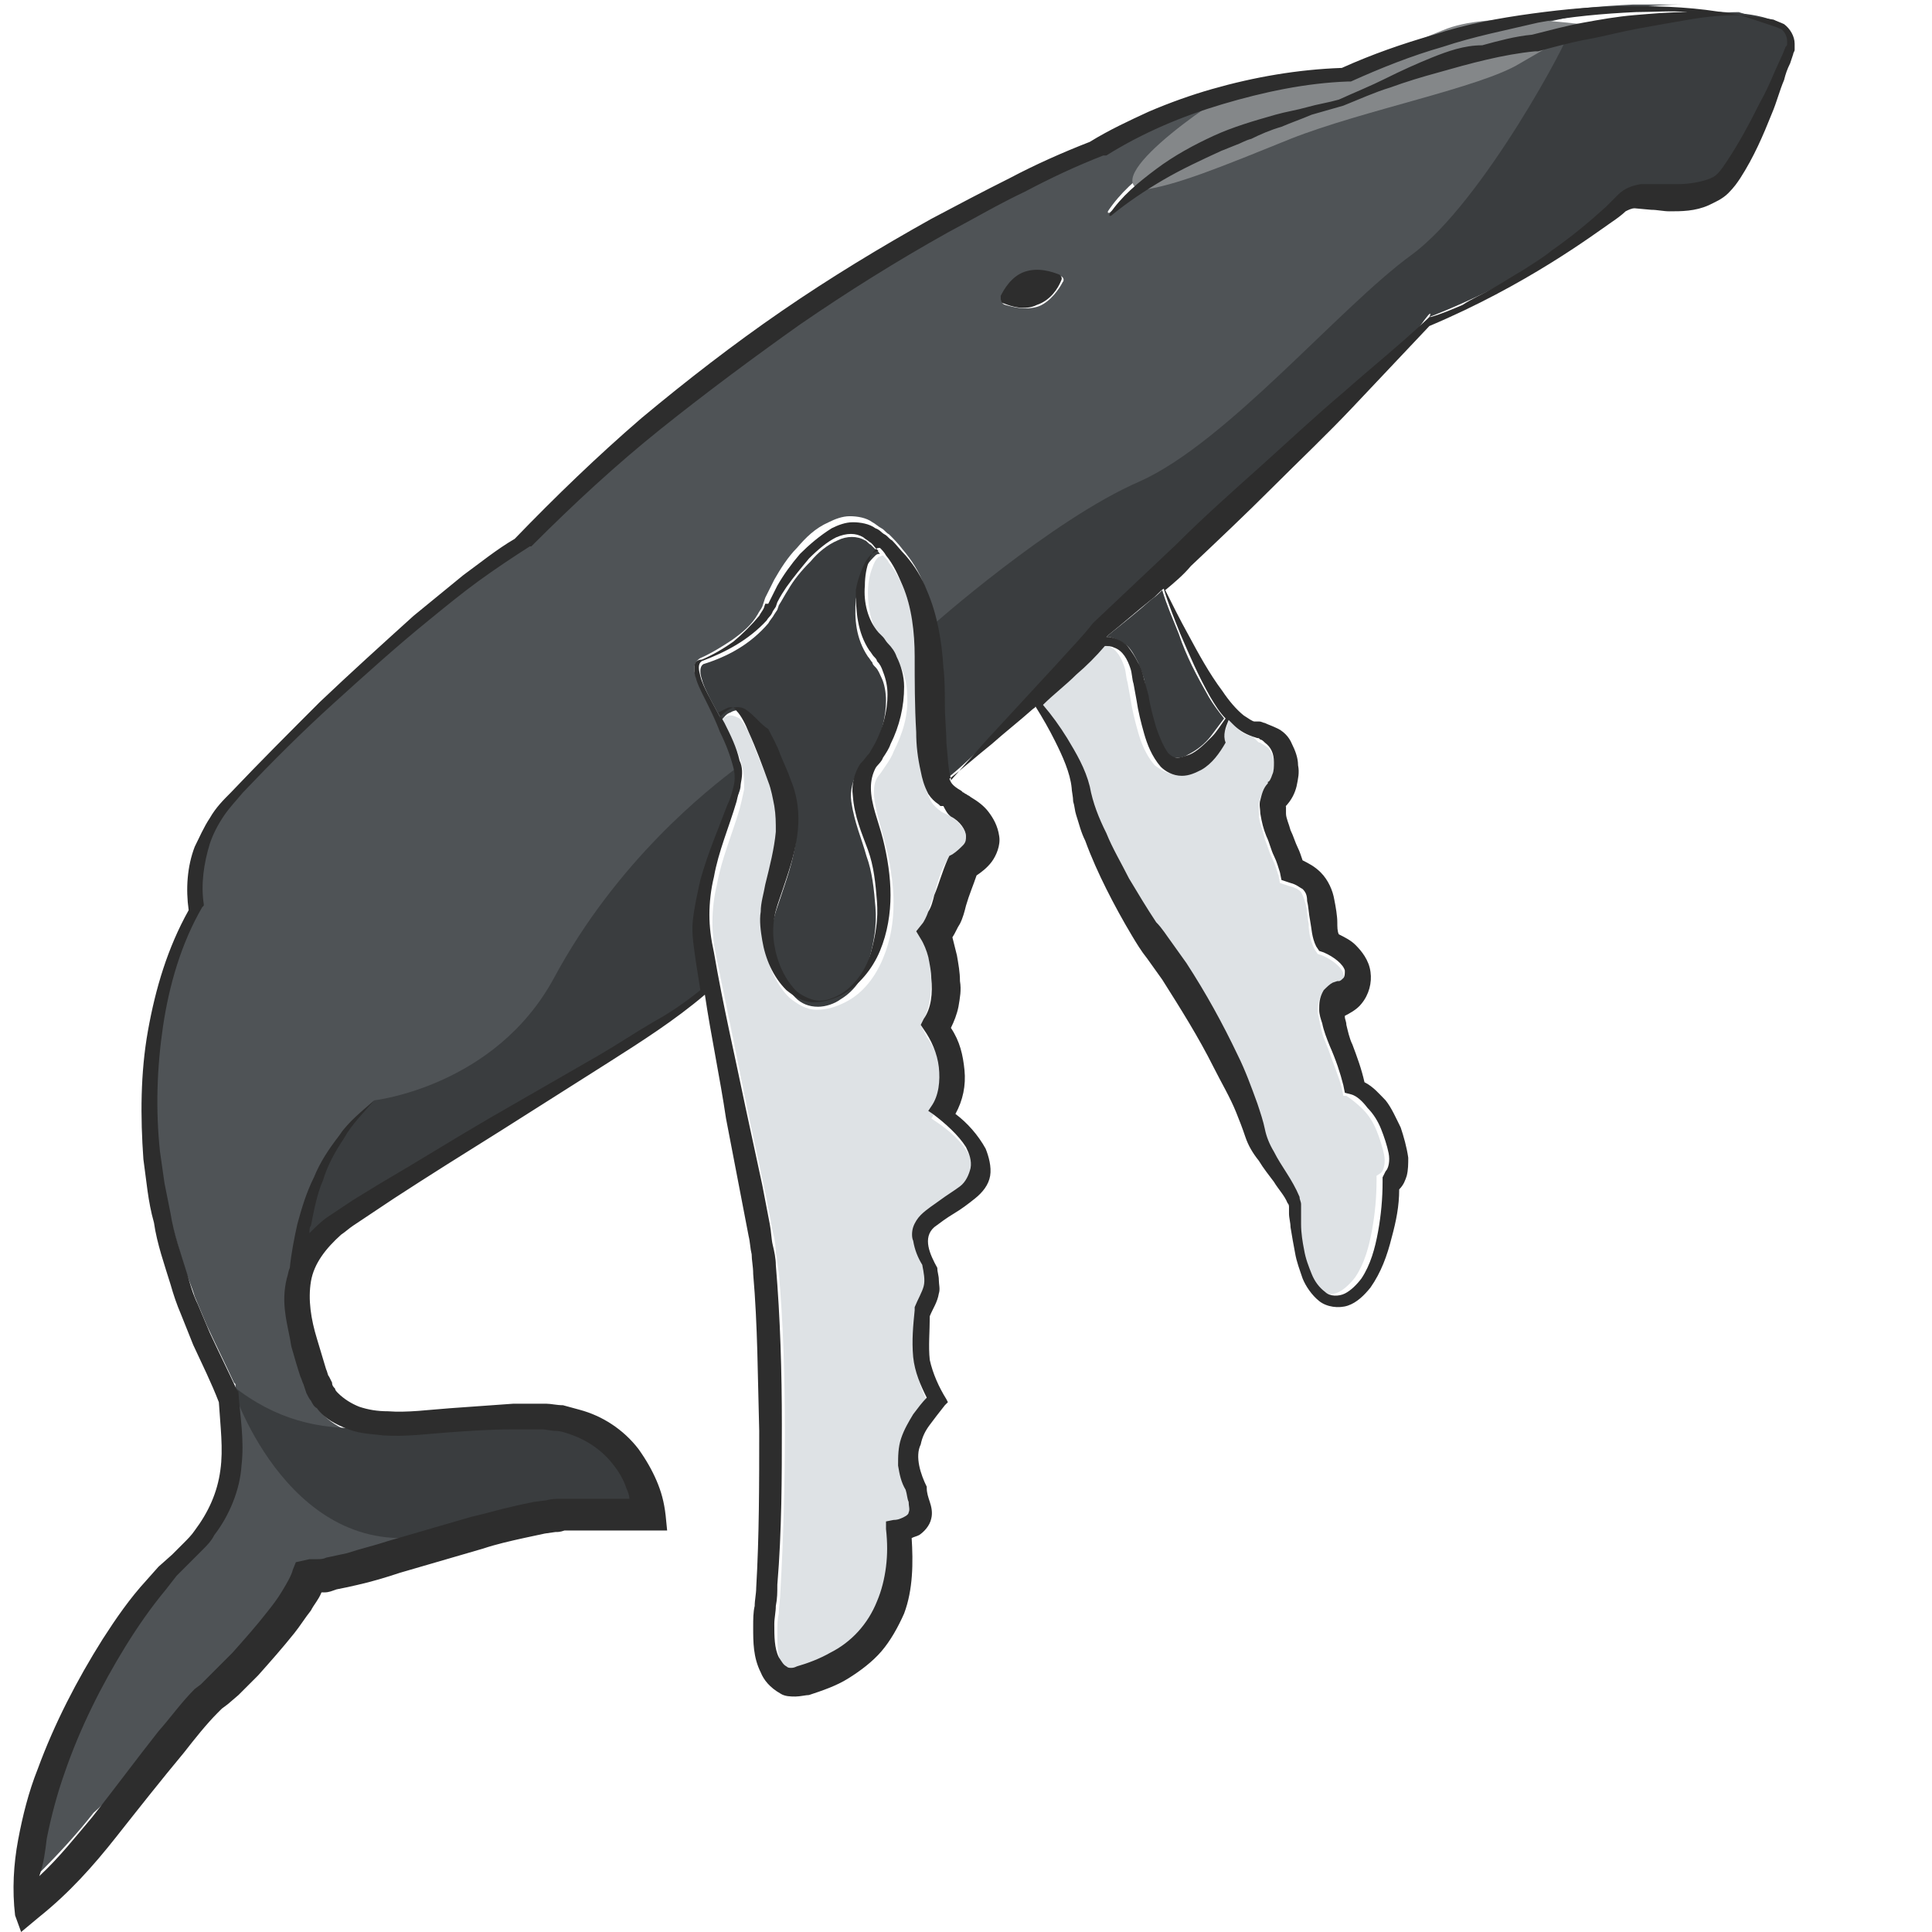 <?xml version="1.0" encoding="utf-8"?>
<!-- Generator: Adobe Illustrator 23.0.0, SVG Export Plug-In . SVG Version: 6.00 Build 0)  -->
<svg version="1.1" id="Layer_1" xmlns="http://www.w3.org/2000/svg" xmlns:xlink="http://www.w3.org/1999/xlink" x="0px" y="0px"
	 viewBox="0 0 128 128" style="enable-background:new 0 0 128 128;" xml:space="preserve">
<style type="text/css">
	.st0{fill:#DEE2E5;}
	.st1{fill:#4F5356;}
	.st2{fill:#3A3D3F;}
	.st3{fill:#848789;}
	.st4{fill:#2D2D2D;}
</style>
<g>
	<path class="st0" d="M62.6,53.9L62.6,53.9l-0.2-0.1c-0.3-0.2-0.6-0.5-0.7-0.7c-0.3-0.5-0.4-1-0.5-1.5c-0.2-0.9-0.2-1.8-0.3-2.6
		c-0.1-1.7,0-3.4-0.1-5c-0.1-1.6-0.3-3.2-0.8-4.7c-0.3-0.7-0.6-1.4-1.1-2c-0.1-0.2-0.2-0.3-0.4-0.5c-0.1,0-0.2,0.1-0.3,0.1
		c-0.2,0.2-0.3,0.4-0.4,0.7c-0.2,0.5-0.3,1.1-0.3,1.7c0,1.1,0.3,2.3,0.9,3.1c0.1,0.1,0.2,0.2,0.3,0.3c0.1,0.1,0.2,0.2,0.3,0.4
		c0.2,0.3,0.4,0.6,0.6,0.9c0.3,0.6,0.5,1.3,0.5,2c0.1,1.4-0.3,2.6-0.9,3.8c-0.1,0.3-0.3,0.6-0.5,0.9c-0.2,0.3-0.4,0.6-0.5,0.7
		c-0.3,0.4-0.3,0.8-0.3,1.3c0.1,1,0.5,2.2,0.8,3.4c0.3,1.2,0.5,2.5,0.5,3.7c0,1.3-0.2,2.5-0.7,3.7c-0.5,1.2-1.3,2.3-2.5,2.9
		c-0.6,0.3-1.2,0.5-1.9,0.5c-0.7,0-1.3-0.4-1.8-0.8c-0.9-0.9-1.4-2.1-1.6-3.3c-0.1-0.6-0.2-1.2-0.1-1.9c0-0.6,0.2-1.2,0.3-1.8
		c0.3-1.2,0.6-2.4,0.7-3.5c0-0.6,0-1.1-0.1-1.7c-0.1-0.6-0.2-1.1-0.4-1.6c-0.4-1.1-0.9-2.2-1.3-3.3c-0.2-0.5-0.5-1.1-0.8-1.4
		c-0.2-0.1-0.4-0.2-0.6-0.2c-0.2,0-0.4,0.1-0.6,0.3l0.4,0.7c0.4,0.8,0.8,1.6,1,2.5c0.1,0.4,0.1,1,0.1,1.4c-0.1,0.5-0.2,0.9-0.3,1.3
		c-0.5,1.7-1.2,3.3-1.5,5c-0.2,0.8-0.3,1.7-0.3,2.5c0,0.8,0.1,1.6,0.3,2.5c0.7,3.4,1.4,6.8,2.1,10.3l1.1,5.1l0.5,2.6
		c0.1,0.4,0.2,0.9,0.2,1.4c0.1,0.4,0.1,0.9,0.2,1.3c0.3,3.5,0.4,7.1,0.4,10.6c0,3.5-0.1,7-0.3,10.6c0,0.4-0.1,0.9-0.1,1.4
		c-0.1,0.4-0.1,0.8-0.1,1.2c0,0.8,0,1.6,0.3,2.2c0.1,0.3,0.3,0.5,0.5,0.6c0.1,0,0.2,0.1,0.3,0.1c0.1,0,0.2,0,0.4-0.1
		c0.8-0.2,1.5-0.5,2.2-0.9c1.4-0.8,2.5-1.9,3.1-3.4c0.3-0.7,0.5-1.5,0.6-2.3c0.1-0.8,0-1.6,0-2.5l0-0.5l0.5-0.1
		c0.3-0.1,0.5-0.1,0.7-0.2c0.2-0.1,0.2-0.2,0.3-0.3c0-0.1,0-0.4,0-0.7c0-0.3-0.1-0.6-0.2-0.8c-0.2-0.5-0.4-1.1-0.5-1.6
		c-0.1-0.6,0-1.2,0.2-1.8c0.2-0.6,0.4-1.1,0.8-1.6c0.3-0.4,0.6-0.8,0.9-1.1c-0.5-0.8-0.8-1.7-0.9-2.7c-0.1-1.1,0-2.1,0.1-3.1l0-0.1
		l0-0.1c0.2-0.5,0.5-0.9,0.6-1.4c0.1-0.4,0-0.9-0.1-1.4c-0.2-0.5-0.5-1-0.6-1.6c-0.1-0.3-0.1-0.6,0-0.9c0.1-0.3,0.3-0.6,0.5-0.8
		c0.4-0.4,0.9-0.7,1.3-1c0.4-0.3,0.9-0.6,1.3-0.9c0.4-0.3,0.7-0.7,0.7-1.2c0.1-0.4-0.1-0.9-0.3-1.4c-0.5-0.9-1.3-1.6-2.2-2.2
		l-0.3-0.2l0.2-0.3c0.5-0.8,0.6-1.7,0.5-2.6c-0.1-0.9-0.5-1.8-1-2.5L61,67.9l0.2-0.4c0.4-0.7,0.5-1.7,0.5-2.7c0-0.5-0.1-1-0.2-1.4
		c-0.1-0.5-0.3-1-0.5-1.2l-0.3-0.5l0.4-0.5c0.1-0.1,0.3-0.4,0.4-0.8c0.1-0.3,0.2-0.7,0.4-1.1c0.2-0.8,0.4-1.6,0.9-2.4l0.1-0.2
		l0.2-0.1c0.3-0.2,0.5-0.4,0.7-0.6c0.2-0.2,0.2-0.4,0.2-0.6c0-0.4-0.5-1-1-1.3C62.9,54,62.8,54,62.6,53.9L62.6,53.9z"/>
	<path class="st0" d="M79.2,50.9c-0.4,0.2-0.8,0.4-1.3,0.4c-0.5,0-1-0.3-1.4-0.6c-0.6-0.7-0.9-1.5-1.1-2.2c-0.2-0.7-0.4-1.5-0.5-2.2
		l-0.2-1.1c-0.1-0.3-0.1-0.7-0.2-1c-0.2-0.6-0.5-1.2-1.1-1.4c-0.2-0.1-0.4-0.1-0.6-0.1c-0.6,0.7-1.3,1.3-1.9,1.9
		c-0.7,0.7-1.5,1.3-2.2,2c0.6,0.7,1.1,1.4,1.6,2.2c0.6,1,1.2,2,1.5,3.2c0.2,1.1,0.7,2.1,1.1,3.1c0.5,1,1,2,1.5,3
		c0.5,1,1.1,1.9,1.8,2.9c0.3,0.5,0.6,0.9,1,1.3l0.5,0.7l0.5,0.7c1.3,1.9,2.4,4,3.4,6.1c0.5,1.1,0.9,2.1,1.3,3.2
		c0.2,0.6,0.3,1.2,0.5,1.7c0.2,0.5,0.4,1,0.6,1.5c0.5,1,1.2,1.9,1.7,3c0.1,0.1,0.1,0.3,0.1,0.5c0,0.1,0,0.2,0,0.3l0,0.2
		c0,0.3,0,0.6,0,0.8c0.1,0.6,0.1,1.1,0.2,1.7c0.1,0.5,0.3,1.1,0.5,1.6c0.2,0.5,0.5,1,0.9,1.2c0.4,0.3,0.9,0.3,1.3,0.1
		c0.4-0.2,0.8-0.6,1.1-1c0.6-0.9,0.9-2,1.1-3.1c0.2-1.1,0.3-2.2,0.3-3.3l0-0.3l0.3-0.2c0.2-0.2,0.3-0.7,0.2-1.2
		c-0.1-0.5-0.3-1.1-0.5-1.6c-0.2-0.5-0.5-1-0.9-1.4c-0.4-0.4-0.8-0.7-1.1-0.9L89,72.6l-0.1-0.5c-0.2-0.8-0.6-1.7-0.9-2.6
		c-0.2-0.5-0.4-0.9-0.5-1.5c-0.1-0.3-0.1-0.6-0.2-0.9c0-0.3,0-0.8,0.3-1.3c0.1-0.2,0.4-0.4,0.6-0.5l0.3-0.1c0,0,0.1,0,0.1,0
		c0.1-0.1,0.2-0.1,0.3-0.2c0.1-0.2,0.2-0.3,0.1-0.5c-0.1-0.4-0.7-0.9-1.4-1.2l-0.3-0.1l-0.2-0.3c-0.3-0.6-0.4-1.2-0.4-1.7
		c-0.1-0.5-0.1-1-0.2-1.3c-0.1-0.4-0.2-0.6-0.3-0.8c-0.2-0.2-0.4-0.3-0.8-0.4l-0.6-0.2l-0.1-0.5c-0.1-0.3-0.2-0.7-0.4-1.1
		c-0.2-0.4-0.3-0.8-0.5-1.3c-0.1-0.5-0.3-0.9-0.4-1.5c0-0.3,0-0.6,0-0.9c0.1-0.3,0.2-0.7,0.5-1.1l0.1-0.1l0,0c0.1,0,0.2-0.3,0.3-0.5
		c0.1-0.3,0.1-0.6,0.1-0.8c0-0.6-0.2-1.1-0.6-1.3c-0.1-0.1-0.2-0.1-0.3-0.2c-0.1,0-0.1,0-0.2-0.1L83,48.8c-0.6-0.1-1-0.5-1.3-0.8
		c-0.1-0.1-0.2-0.2-0.3-0.3c-0.1,0.5-0.3,0.9-0.6,1.4C80.4,49.8,79.9,50.5,79.2,50.9z"/>
	<path class="st1" d="M10.7,114.9c0.8-1,1.5-1.9,2.4-2.8l0.4-0.3l0.3-0.3l0.6-0.6c0.4-0.4,0.8-0.8,1.2-1.2c0.8-0.9,1.6-1.7,2.3-2.7
		c0.4-0.5,0.7-0.9,1-1.4c0.3-0.5,0.6-1,0.7-1.4l0.2-0.5l0.9-0.2c0.1,0,0.1,0,0.2,0c0.1,0,0.2,0,0.3,0c0.2,0,0.4-0.1,0.6-0.1
		c0.4-0.1,0.9-0.2,1.4-0.3c0.9-0.2,1.8-0.5,2.7-0.8l5.5-1.6c0.9-0.3,1.9-0.5,2.8-0.7c0.5-0.1,1-0.2,1.4-0.3l0.8-0.1
		c0.3,0,0.6-0.1,0.9-0.1l4.6,0c-0.1-0.2-0.1-0.5-0.2-0.7c-0.2-0.6-0.5-1.1-0.9-1.6c-0.7-1-1.8-1.7-2.9-2c-0.3-0.1-0.6-0.2-0.9-0.2
		c-0.3,0-0.6-0.1-0.9-0.1l-1,0l-1,0c-1.4,0-2.8,0.1-4.2,0.2c-1.4,0.1-2.8,0.2-4.3,0.2c-0.7-0.1-1.5-0.1-2.3-0.4
		c-0.8-0.3-1.5-0.7-2.1-1.4c-0.1-0.2-0.2-0.3-0.4-0.5c-0.1-0.2-0.2-0.4-0.3-0.5l-0.2-0.6c-0.1-0.2-0.1-0.3-0.2-0.5
		c-0.2-0.7-0.4-1.4-0.6-2c-0.2-0.7-0.4-1.4-0.4-2.2c-0.1-0.8-0.1-1.5,0.1-2.3c0-0.2,0.1-0.4,0.2-0.7c0.1-1,0.3-1.9,0.5-2.9
		c0.3-1.1,0.6-2.1,1.1-3.1c0.5-1,1-1.9,1.7-2.8c0.7-0.9,1.5-1.6,2.3-2.3c-0.8,0.8-1.5,1.5-2,2.5c-0.6,0.9-1,1.8-1.4,2.8
		c-0.4,1-0.6,2-0.8,3c0,0.2,0,0.4-0.1,0.5c0.3-0.3,0.7-0.7,1.1-1c0.3-0.2,0.6-0.4,0.9-0.6l0.9-0.6l1.8-1.1c2.4-1.5,4.8-2.9,7.2-4.3
		l7.3-4.2c1.2-0.7,2.4-1.4,3.6-2.2c1.1-0.7,2.1-1.3,3.1-2.1c-0.1-0.6-0.2-1.3-0.3-1.9c-0.1-0.8-0.2-1.8-0.2-2.7
		c0-0.9,0.2-1.8,0.5-2.7c0.5-1.7,1.2-3.4,1.8-5c0.1-0.4,0.3-0.8,0.4-1.2c0.1-0.4,0.1-0.8,0-1.2c-0.2-0.8-0.5-1.6-0.9-2.4
		c-0.4-0.8-0.8-1.6-1.1-2.4c-0.2-0.4-0.4-0.8-0.5-1.2C46,44.7,46,44.5,46,44.2c0-0.2,0.2-0.5,0.4-0.6l0,0c0,0,0,0,0,0
		c0.7-0.3,1.5-0.8,2.1-1.2c0.7-0.5,1.3-1,1.7-1.7c0.1-0.2,0.2-0.3,0.3-0.5l0.1-0.3l0.1-0.3c0.2-0.4,0.4-0.8,0.6-1.2
		c0.4-0.7,0.9-1.5,1.5-2.1c0.6-0.7,1.2-1.3,2.1-1.7c0.4-0.2,0.9-0.4,1.4-0.4c0.5,0,1.1,0.1,1.5,0.4c0.2,0.1,0.4,0.3,0.6,0.4
		c0.2,0.1,0.3,0.3,0.5,0.4c0.3,0.3,0.6,0.6,0.9,1c0.6,0.7,1.1,1.5,1.4,2.3c0.7,1.7,0.9,3.4,1.1,5.1c0.1,0.9,0.1,1.7,0.1,2.5
		c0,0.8,0,1.7,0.1,2.5c0,0.8,0.1,1.6,0.3,2.4c0,0,0,0.1,0,0.1c0.8-0.9,1.5-1.7,2.3-2.6l2.4-2.6l2.4-2.6c0.8-0.9,1.6-1.8,2.3-2.6l0,0
		l0.1-0.1c1.8-1.6,3.6-3.4,5.4-5.1c1.8-1.7,3.7-3.4,5.5-5.1c1.9-1.7,3.7-3.4,5.6-5c1.9-1.6,3.8-3.3,5.6-4.9l0.1-0.1l0.1,0
		c0.7-0.1,1.4-0.5,2.1-0.8c0.7-0.3,1.4-0.7,2-1.1c0.7-0.4,1.3-0.8,2-1.2c0.6-0.4,1.3-0.9,1.9-1.3c1.2-0.9,2.5-1.9,3.6-2.9
		c0.3-0.3,0.5-0.5,0.8-0.8c0.4-0.4,0.9-0.6,1.5-0.7c0.1,0,0.3,0,0.4,0l0.3,0l0.6,0c0.4,0,0.7,0,1.1,0c0.7,0,1.4-0.1,2-0.3
		c0.3-0.1,0.5-0.2,0.7-0.4c0.2-0.2,0.4-0.5,0.6-0.8c0.8-1.2,1.5-2.6,2.2-3.9c0.3-0.7,0.7-1.4,1-2.1l0.5-1.1l0.2-0.5
		c0-0.1,0.1-0.2,0.1-0.2c0-0.1,0-0.1,0-0.2c0-0.2-0.1-0.5-0.3-0.7c-0.1-0.1-0.2-0.2-0.4-0.2L117,1.4c-0.6-0.2-1.2-0.4-1.8-0.6
		c0,0,0,0,0,0c-1.1,0-2.3,0.2-3.4,0.3c-1.1,0.2-2.2,0.4-3.4,0.6c-1.1,0.2-2.2,0.5-3.3,0.7c-1.1,0.3-2.2,0.5-3.3,0.8l-0.1,0l-0.1,0
		c-2.1,0.2-4.3,0.8-6.4,1.4c-1.1,0.3-2.1,0.6-3.2,1c-1.1,0.4-2.1,0.8-3.1,1.2l0,0l0,0c-0.7,0.2-1.4,0.4-2.1,0.6
		c-0.7,0.3-1.3,0.5-2,0.8c-0.7,0.3-1.3,0.5-2,0.8c-0.3,0.1-0.6,0.3-1,0.4l-1,0.4c-1.3,0.6-2.5,1.2-3.8,1.9c-1.2,0.7-2.4,1.5-3.5,2.4
		l0,0c0,0-0.1,0-0.1,0c0,0,0-0.1,0-0.1c0.8-1.2,1.9-2.2,3.1-3c1.2-0.9,2.5-1.6,3.8-2.2c1.3-0.6,2.7-1,4.1-1.4
		c0.7-0.2,1.4-0.3,2.1-0.5c0.7-0.1,1.4-0.3,2.1-0.5c1-0.4,2-0.9,3.1-1.4c1-0.5,2-0.9,3.1-1.4c1-0.4,2.1-0.8,3.2-1.1
		c1.1-0.3,2.2-0.6,3.3-0.7c1.1-0.3,2.2-0.6,3.4-0.8c1.1-0.2,2.3-0.4,3.4-0.5c1.2-0.1,2.3-0.2,3.5-0.2c0,0,0,0,0,0
		c-1.1,0-2.3,0-3.4,0c-2.2,0.1-4.3,0.3-6.5,0.7c-2.1,0.4-4.3,0.9-6.3,1.6c-2.1,0.6-4.1,1.5-6.1,2.3l-0.1,0l-0.1,0
		c-2.8,0.2-5.6,0.7-8.3,1.5c-2.7,0.8-5.4,1.9-7.7,3.4l-0.1,0l-0.1,0c-1.8,0.7-3.5,1.5-5.2,2.4c-1.7,0.9-3.4,1.8-5.1,2.7
		c-3.3,1.9-6.6,4-9.8,6.1c-3.2,2.2-6.3,4.5-9.2,6.9c-3,2.4-5.8,5-8.5,7.7l-0.1,0.1l-0.1,0c-1.2,0.7-2.3,1.5-3.4,2.3
		c-1.1,0.8-2.2,1.7-3.3,2.6c-2.2,1.8-4.3,3.6-6.3,5.5c-2.1,1.9-4,3.9-6,5.9c-0.5,0.5-1,1-1.3,1.6c-0.4,0.6-0.7,1.2-0.9,1.8
		c-0.5,1.3-0.6,2.7-0.4,4l0,0.1l-0.1,0.1c-1.4,2.4-2.2,5.1-2.6,7.9c-0.4,2.8-0.5,5.6-0.2,8.3l0.3,2.1l0.1,0.5l0.1,0.5l0.2,1
		c0.3,1.4,0.7,2.7,1.1,4c0.2,0.7,0.5,1.3,0.7,2l0.8,1.9c0.6,1.3,1.2,2.5,1.8,3.8l0.1,0.1l0,0.1c0.1,1.5,0.4,3.1,0.2,4.8
		c-0.1,1.7-0.8,3.3-1.8,4.6c-0.2,0.4-0.5,0.6-0.8,1c-0.3,0.3-0.6,0.6-0.9,0.9l-0.8,0.8l-0.7,0.9c-1,1.2-1.9,2.4-2.7,3.8
		c-1.6,2.6-3,5.4-4,8.3c-0.5,1.5-0.9,2.9-1.2,4.4c-0.1,0.9-0.2,1.8-0.2,2.7c1.2-1.2,2.4-2.5,3.5-3.9C7.8,118.7,9.2,116.8,10.7,114.9
		z M66.4,19.7c0.2-0.4,0.7-1.3,1.6-1.6c0.9-0.3,1.8,0,2.3,0.2c0.2,0.1,0.2,0.3,0.1,0.4c-0.2,0.4-0.8,1.3-1.6,1.6
		c-0.9,0.3-1.8,0-2.2-0.1C66.3,20.1,66.3,19.9,66.4,19.7z"/>
	<path class="st2" d="M76.3,39.7c-0.9,0.8-1.9,1.6-2.9,2.4c0,0,0,0-0.1,0.1c0.1,0,0.2,0,0.2,0c0.4,0.1,0.8,0.3,1.2,0.6
		c0.3,0.3,0.5,0.7,0.7,1.1c0.2,0.4,0.3,0.8,0.4,1.1l0.2,1.1c0.2,0.7,0.3,1.4,0.5,2.1c0.2,0.7,0.4,1.3,0.8,1.7
		c0.2,0.2,0.3,0.3,0.6,0.3c0.2,0,0.5,0,0.8-0.2c0.6-0.3,1.1-0.7,1.5-1.2c0.3-0.4,0.6-0.8,0.9-1.2c-0.4-0.5-0.7-0.9-1-1.4
		c-0.8-1.4-1.5-2.7-2-4.2c-0.4-1-0.8-1.9-1.1-2.9C76.8,39.3,76.6,39.5,76.3,39.7z"/>
	<path class="st2" d="M57.4,37.5c0.2-0.3,0.4-0.5,0.6-0.7c0.1-0.1,0.2-0.1,0.3-0.1c-0.1-0.1-0.1-0.2-0.2-0.2
		c-0.1-0.1-0.3-0.3-0.4-0.4c-0.2-0.1-0.3-0.3-0.4-0.3c-0.5-0.3-1.2-0.3-1.8,0c-0.7,0.3-1.3,0.8-1.8,1.4c-0.6,0.6-1.1,1.2-1.5,1.9
		c-0.2,0.3-0.4,0.7-0.6,1l-0.1,0.3l-0.2,0.3c-0.1,0.2-0.3,0.4-0.4,0.6c-1.2,1.4-2.7,2.2-4.3,2.7c0,0,0,0,0,0c-0.3,0.2-0.2,0.7-0.1,1
		c0.1,0.4,0.3,0.8,0.5,1.2l0.8,1.5c0.2-0.2,0.3-0.4,0.6-0.5c0.3-0.2,0.8-0.2,1.1,0c0.7,0.4,1,1,1.3,1.5c0.3,0.5,0.6,1.1,0.8,1.7
		c0.3,0.6,0.5,1.1,0.7,1.7c0.4,1.2,0.6,2.6,0.4,3.8c-0.2,1.3-0.6,2.4-1,3.6c-0.2,0.6-0.4,1.1-0.5,1.7c-0.1,0.6-0.1,1.2,0,1.8
		c0.2,1.2,0.7,2.3,1.5,3.1c0.4,0.4,0.9,0.6,1.5,0.6c0.5,0,1.1-0.2,1.5-0.5c1-0.6,1.6-1.6,1.9-2.7c0.3-1.1,0.5-2.2,0.4-3.4
		c-0.1-1.2-0.2-2.3-0.6-3.4c-0.3-1.1-0.8-2.2-1-3.6c-0.1-0.7,0.1-1.5,0.5-2.1c0.2-0.3,0.4-0.5,0.6-0.7c0.2-0.2,0.3-0.5,0.4-0.7
		c0.5-1,0.8-2.1,0.8-3.2c0-0.5-0.1-1.1-0.3-1.5c-0.1-0.2-0.2-0.5-0.4-0.7c-0.1-0.1-0.2-0.2-0.2-0.3c-0.1-0.1-0.2-0.3-0.3-0.4
		c-0.8-1.2-0.9-2.5-0.8-3.8C56.9,38.7,57.1,38,57.4,37.5z"/>
	<path class="st2" d="M24.8,72.9c0,0,8-0.9,11.9-8.1c4.2-7.8,10.2-12.5,12.2-14c0.2,1.5,0.4,1.1-0.5,2.9c-0.9,1.8-1.9,6.7-1.9,8.1
		s0.4,3.7,0.4,3.7s-12.1,7.8-13.2,8.4s-13.8,9.7-13.8,9.7s0.2-2.7,0.5-4.1c0.4-1.3,1.8-4,2.4-4.7C23.4,74.2,24.8,72.9,24.8,72.9z"/>
	<path class="st2" d="M15.4,91.8c-0.2-0.2,3.5,11.3,12.6,10s10.4-1.5,11.3-1.5s1.5-0.5,3.1,0c-0.7-2.7-1.6-7.9-8.6-7
		C26.8,94.2,21.2,96.4,15.4,91.8z"/>
	<path class="st2" d="M103.8,2.4c0.4-0.3-5.5,11-10.3,14.5c-4.8,3.5-12.2,12.4-18,15c-5.8,2.5-13.8,9.6-13.8,9.6s-1.2,9.9,0,10.6
		c1.3,0.2,9.5-9.3,10-9.6c0.4-0.3,19.8-17,21.7-19.9c1.8-2.7,1.3-1.6,1.3-1.6s7.8-2.9,12-7.1c0.9-1.2,0.8-1.3,1.7-1.1
		c0.8,0.1,4.5,1.1,5.5-0.5s4.6-8.3,4.6-9.7s-2.4-1.7-4.3-1.8C112.5,0.6,103.8,2.4,103.8,2.4z"/>
	<path class="st3" d="M82.3,5.7c-0.7,0.1-9.6,6-6.7,6.9c2.3-0.3,5.2-1.5,9.9-3.4c4.8-1.9,12.6-3.4,15.2-5c2.6-1.5,4.5-2.6,4.1-2.6
		S98.7,0.7,95.6,2c-3.2,1.3-6.8,2.8-7.4,2.8S82.3,5.7,82.3,5.7z"/>
	<path class="st4" d="M66.5,20.1c0.5,0.2,1.4,0.5,2.2,0.1c0.9-0.3,1.4-1.1,1.6-1.6c0.1-0.2,0-0.3-0.1-0.4c-0.5-0.2-1.4-0.5-2.3-0.2
		c-0.9,0.3-1.4,1.2-1.6,1.6C66.3,19.9,66.3,20.1,66.5,20.1z"/>
	<path class="st4" d="M1.4,128l1.2-1c2-1.6,3.6-3.4,5.1-5.3c1.5-1.9,3-3.8,4.5-5.6c0.7-0.9,1.5-1.9,2.2-2.6l0.3-0.3l0.4-0.3l0.7-0.6
		c0.4-0.4,0.9-0.9,1.3-1.3c0.8-0.9,1.6-1.8,2.4-2.8c0.4-0.5,0.7-1,1.1-1.5c0.2-0.4,0.5-0.7,0.7-1.2c0.1,0,0.1,0,0.2,0
		c0.3,0,0.5-0.1,0.8-0.2c0.5-0.1,1-0.2,1.4-0.3c0.9-0.2,1.9-0.5,2.8-0.8l5.5-1.6c0.9-0.3,1.8-0.5,2.7-0.7c0.5-0.1,0.9-0.2,1.4-0.3
		l0.7-0.1c0.2,0,0.3,0,0.6-0.1l5.7,0l1.1,0l-0.1-1c-0.1-0.9-0.3-1.6-0.6-2.3c-0.3-0.7-0.7-1.4-1.2-2.1c-1-1.3-2.4-2.2-3.9-2.6
		c-0.4-0.1-0.7-0.2-1.1-0.3c-0.4,0-0.8-0.1-1.1-0.1l-1.1,0l-1.1,0c-1.4,0.1-2.8,0.2-4.2,0.3c-1.4,0.1-2.8,0.3-4.1,0.2
		c-0.7,0-1.3-0.1-1.9-0.3c-0.5-0.2-1-0.5-1.4-0.9c-0.1-0.1-0.2-0.2-0.2-0.3c-0.1-0.1-0.2-0.2-0.2-0.4l-0.2-0.4
		c-0.1-0.1-0.1-0.3-0.2-0.5c-0.2-0.7-0.4-1.3-0.6-2c-0.4-1.3-0.6-2.6-0.4-3.8c0.2-1.2,1-2.2,2-3.1c0.3-0.2,0.5-0.4,0.8-0.6l0.9-0.6
		l1.8-1.2c2.3-1.5,4.7-3,7.1-4.5l7.1-4.5c2.2-1.4,4.4-2.8,6.4-4.5c0.4,2.7,1,5.5,1.4,8.2l1,5.2l0.5,2.6c0.1,0.4,0.1,0.8,0.2,1.2
		c0,0.4,0.1,0.8,0.1,1.3c0.3,3.4,0.3,6.9,0.4,10.4c0,3.5,0,7-0.2,10.4c0,0.4-0.1,0.8-0.1,1.2c-0.1,0.4-0.1,0.9-0.1,1.4
		c0,1,0,2,0.5,3c0.2,0.5,0.6,1,1.3,1.4c0.3,0.2,0.7,0.2,1,0.2c0.3,0,0.7-0.1,0.9-0.1c0.9-0.3,1.8-0.6,2.6-1.1
		c0.8-0.5,1.6-1.1,2.2-1.8c0.6-0.7,1.1-1.6,1.5-2.5c0.6-1.6,0.6-3.4,0.5-5c0.2-0.1,0.3-0.1,0.5-0.2c0.3-0.2,0.7-0.6,0.8-1.1
		c0.1-0.4,0-0.8-0.1-1.1c-0.1-0.3-0.2-0.6-0.2-0.9l0-0.1l0,0c-0.2-0.4-0.4-0.9-0.5-1.4c-0.1-0.5-0.1-1,0.1-1.4
		c0.1-0.5,0.3-0.9,0.6-1.3c0.3-0.4,0.6-0.8,1-1.3l0.2-0.2l-0.1-0.2c-0.5-0.8-0.9-1.7-1.1-2.6c-0.1-0.9,0-1.9,0-2.9
		c0.2-0.5,0.5-0.9,0.6-1.5c0.1-0.3,0-0.6,0-0.9c0-0.3-0.1-0.5-0.1-0.8l0,0l0,0c-0.5-0.9-1-2-0.2-2.7c0.4-0.3,0.8-0.6,1.3-0.9
		c0.5-0.3,0.9-0.6,1.4-1c0.5-0.4,0.9-0.9,1-1.5c0.1-0.6-0.1-1.3-0.3-1.8c-0.5-0.9-1.2-1.7-2-2.3c0.5-0.9,0.7-1.9,0.6-2.9
		c-0.1-1-0.3-1.9-0.9-2.8c0.2-0.4,0.4-0.9,0.5-1.4c0.1-0.6,0.2-1.1,0.1-1.7c0-0.6-0.1-1.1-0.2-1.7c-0.1-0.4-0.2-0.8-0.3-1.2
		c0.2-0.3,0.3-0.6,0.5-0.9c0.2-0.4,0.3-0.8,0.4-1.2c0.2-0.7,0.5-1.4,0.7-2c0.3-0.2,0.7-0.5,1-0.9c0.3-0.4,0.6-1.1,0.5-1.7
		c-0.1-0.7-0.4-1.2-0.7-1.6c-0.3-0.4-0.7-0.7-1.2-1c-0.1-0.1-0.2-0.1-0.3-0.2c-0.1,0-0.1-0.1-0.2-0.1c0,0-0.1,0,0,0l0,0
		c0,0-0.1-0.1-0.1-0.1C63,52,63,51.8,62.9,51.6c0.9-0.7,1.8-1.5,2.8-2.3c0.9-0.8,1.8-1.5,2.7-2.3c0.1-0.1,0.2-0.1,0.2-0.2
		c0.5,0.8,0.9,1.5,1.3,2.3c0.5,1,1,2.1,1.1,3.1c0,0.2,0.1,0.6,0.1,0.9c0.1,0.3,0.1,0.6,0.2,0.9c0.2,0.6,0.3,1.1,0.6,1.7
		c0.4,1.1,0.9,2.2,1.4,3.2c0.5,1,1.1,2.1,1.7,3.1c0.3,0.5,0.6,1,1,1.5l0.5,0.7l0.5,0.7c1.2,1.9,2.4,3.8,3.4,5.8c0.5,1,1.1,2,1.5,3
		c0.2,0.5,0.4,1,0.6,1.6c0.2,0.6,0.5,1.1,0.9,1.6c0.3,0.5,0.7,1,1,1.4c0.3,0.5,0.7,0.9,0.9,1.4c0.1,0.1,0.1,0.2,0.1,0.3
		c0,0.1,0,0.1,0,0.2l0,0.2c0,0.3,0.1,0.6,0.1,0.9c0.1,0.6,0.2,1.2,0.3,1.7c0.1,0.6,0.3,1.1,0.5,1.7c0.2,0.5,0.6,1.1,1.1,1.5
		c0.5,0.4,1.3,0.5,1.9,0.3c0.6-0.2,1.1-0.7,1.5-1.2c0.7-1,1.1-2.1,1.4-3.3c0.3-1.1,0.5-2.1,0.5-3.2c0.3-0.3,0.4-0.6,0.5-0.9
		c0.1-0.4,0.1-0.8,0.1-1.2c-0.1-0.7-0.3-1.4-0.5-2c-0.3-0.6-0.6-1.3-1-1.8c-0.4-0.4-0.8-0.9-1.4-1.2c-0.2-0.9-0.5-1.7-0.8-2.5
		c-0.2-0.4-0.3-0.9-0.4-1.3c0-0.2-0.1-0.4-0.1-0.5c0,0,0-0.1,0-0.1c0.2-0.1,0.8-0.4,1.1-0.8c0.5-0.6,0.7-1.4,0.6-2.1
		c-0.1-0.8-0.6-1.4-1-1.8c-0.3-0.3-0.7-0.5-1.1-0.7c-0.1-0.2-0.1-0.5-0.1-0.8c0-0.4-0.1-1-0.2-1.5c-0.1-0.6-0.4-1.3-0.9-1.8
		c-0.4-0.4-0.8-0.6-1.2-0.8c-0.1-0.3-0.2-0.6-0.3-0.8c-0.2-0.4-0.3-0.8-0.5-1.2c-0.1-0.4-0.3-0.8-0.3-1.1c0-0.2,0-0.3,0-0.4
		c0-0.1,0-0.1,0-0.1l-0.1,0.1c0.5-0.5,0.7-1,0.8-1.4c0.1-0.5,0.2-0.9,0.1-1.4c0-0.5-0.2-1-0.4-1.4c-0.2-0.5-0.6-0.9-1.1-1.1
		c-0.2-0.1-0.5-0.2-0.7-0.3c-0.1,0-0.2-0.1-0.4-0.1l-0.3,0c-0.1,0-0.4-0.2-0.7-0.4c-0.5-0.4-1-1-1.4-1.6c-0.9-1.2-1.6-2.5-2.3-3.8
		c-0.5-0.9-1-1.9-1.5-2.9c0.6-0.5,1.2-1,1.7-1.6c1.8-1.7,3.6-3.4,5.4-5.2c1.8-1.8,3.6-3.5,5.3-5.3l5.1-5.4c6.4-2.7,10.8-6,12.1-6.9
		c0.3-0.2,0.7-0.5,0.9-0.7c0.2-0.1,0.4-0.2,0.6-0.2l1.1,0.1c0.4,0,0.8,0.1,1.2,0.1c0.8,0,1.7,0,2.6-0.4c0.4-0.2,0.9-0.4,1.3-0.8
		c0.4-0.4,0.6-0.7,0.8-1c0.9-1.4,1.5-2.8,2.1-4.3c0.3-0.7,0.5-1.5,0.8-2.2c0.1-0.4,0.2-0.7,0.4-1.1l0.2-0.6c0-0.1,0.1-0.2,0.1-0.3
		c0-0.1,0-0.3,0-0.4c0-0.5-0.3-1-0.7-1.3c-0.2-0.1-0.5-0.2-0.7-0.3l-0.6-0.1c-0.8-0.1-1.5-0.2-2.3-0.3c0,0,0,0,0,0
		c-2.1-0.4-4.3-0.5-6.5-0.5c-2.2,0-4.4,0.2-6.6,0.5c-2.2,0.3-4.4,0.7-6.5,1.4c-2.1,0.6-4.1,1.3-6.1,2.2c-2.9,0.1-5.8,0.6-8.6,1.4
		c-1.4,0.4-2.8,0.9-4.2,1.5c-1.3,0.6-2.6,1.2-3.9,2c-1.8,0.7-3.6,1.5-5.3,2.4c-1.8,0.9-3.5,1.8-5.2,2.7c-3.4,1.9-6.7,3.9-9.9,6.1
		c-3.2,2.2-6.3,4.6-9.3,7.1c-2.9,2.5-5.7,5.2-8.4,8c-1.2,0.7-2.3,1.6-3.4,2.4c-1.1,0.9-2.2,1.8-3.3,2.7c-2.1,1.9-4.2,3.8-6.2,5.7
		c-2,2-4,4-5.9,6c-0.5,0.5-1,1-1.4,1.7c-0.4,0.6-0.7,1.3-1,1.9c-0.5,1.3-0.6,2.8-0.4,4.2c-1.4,2.5-2.2,5.2-2.7,8
		c-0.5,2.8-0.5,5.7-0.3,8.5c0.2,1.4,0.3,2.8,0.7,4.2c0.2,1.4,0.7,2.8,1.1,4.1c0.2,0.7,0.4,1.3,0.7,2l0.8,2c0.6,1.3,1.2,2.5,1.7,3.8
		c0.1,1.6,0.3,3.1,0.1,4.5c-0.2,1.5-0.8,2.8-1.7,4c-0.2,0.3-0.5,0.6-0.7,0.8c-0.3,0.3-0.5,0.5-0.8,0.8l-0.9,0.8l-0.8,0.9
		c-1.1,1.2-2,2.5-2.9,3.9c-1.7,2.7-3.2,5.6-4.3,8.6c-0.6,1.5-1,3.1-1.3,4.7c-0.3,1.6-0.4,3.3-0.2,5L1.4,128z M63,54.1
		c0.6,0.3,1,0.9,1,1.3c0,0.2,0,0.4-0.2,0.6c-0.2,0.2-0.4,0.4-0.7,0.6l-0.2,0.1l-0.1,0.2c-0.4,0.9-0.6,1.7-0.9,2.4
		c-0.1,0.4-0.2,0.8-0.4,1.1c-0.1,0.3-0.3,0.7-0.4,0.8l-0.4,0.5l0.3,0.5c0.2,0.3,0.4,0.8,0.5,1.2c0.1,0.5,0.2,1,0.2,1.4
		c0.1,1,0,2-0.5,2.7L61,67.9l0.2,0.3c0.5,0.7,0.9,1.6,1,2.5c0.1,0.9,0,1.9-0.5,2.6l-0.2,0.3l0.3,0.2c0.8,0.6,1.7,1.4,2.2,2.2
		c0.2,0.4,0.4,0.9,0.3,1.4c-0.1,0.4-0.3,0.9-0.7,1.2c-0.4,0.3-0.9,0.6-1.3,0.9c-0.4,0.3-0.9,0.6-1.3,1c-0.2,0.2-0.4,0.5-0.5,0.8
		c-0.1,0.3-0.1,0.7,0,0.9c0.1,0.6,0.3,1.1,0.6,1.6c0.1,0.5,0.2,1,0.1,1.4c-0.1,0.4-0.4,0.9-0.6,1.4l0,0.1l0,0.1
		c-0.1,1-0.2,2-0.1,3.1c0.1,1,0.5,1.9,0.9,2.7c-0.3,0.3-0.6,0.7-0.9,1.1c-0.3,0.5-0.6,1-0.8,1.6c-0.2,0.6-0.2,1.2-0.2,1.8
		c0.1,0.6,0.2,1.1,0.5,1.6c0.1,0.3,0.1,0.6,0.2,0.8c0,0.3,0.1,0.5,0,0.7c0,0.1-0.1,0.2-0.3,0.3c-0.2,0.1-0.4,0.2-0.7,0.2l-0.5,0.1
		l0,0.5c0.1,0.9,0.1,1.7,0,2.5c-0.1,0.8-0.3,1.6-0.6,2.3c-0.6,1.5-1.7,2.7-3.1,3.4c-0.7,0.4-1.5,0.7-2.2,0.9
		c-0.2,0.1-0.3,0.1-0.4,0.1c-0.1,0-0.2,0-0.3-0.1c-0.2-0.1-0.3-0.3-0.5-0.6c-0.3-0.6-0.3-1.4-0.3-2.2c0-0.4,0.1-0.8,0.1-1.2
		c0.1-0.5,0.1-0.9,0.1-1.4c0.3-3.6,0.3-7.1,0.3-10.6c0-3.5-0.1-7-0.4-10.6c0-0.4-0.1-0.9-0.2-1.3c-0.1-0.4-0.1-0.9-0.2-1.4l-0.5-2.6
		l-1.1-5.1c-0.7-3.4-1.5-6.8-2.1-10.3c-0.2-0.9-0.3-1.7-0.3-2.5c0-0.8,0.1-1.7,0.3-2.5c0.3-1.7,1-3.3,1.5-5c0.1-0.4,0.2-0.9,0.3-1.3
		c0.1-0.5,0.1-1-0.1-1.4c-0.2-0.9-0.6-1.7-1-2.5l-0.4-0.7c0.2-0.1,0.4-0.2,0.6-0.3c0.3-0.1,0.5,0,0.6,0.2c0.3,0.3,0.6,0.9,0.8,1.4
		c0.5,1.1,0.9,2.2,1.3,3.3c0.2,0.5,0.3,1.1,0.4,1.6c0.1,0.6,0.1,1.1,0.1,1.7c-0.1,1.1-0.4,2.3-0.7,3.5c-0.1,0.6-0.3,1.2-0.3,1.8
		c-0.1,0.6,0,1.3,0.1,1.9c0.2,1.2,0.7,2.4,1.6,3.3c0.5,0.4,1.1,0.8,1.8,0.8c0.7,0,1.3-0.2,1.9-0.5c1.1-0.6,2-1.7,2.5-2.9
		c0.5-1.2,0.7-2.5,0.7-3.7c0-1.2-0.2-2.5-0.5-3.7c-0.3-1.2-0.8-2.3-0.8-3.4c0-0.5,0.1-0.9,0.3-1.3c0.1-0.2,0.4-0.4,0.5-0.7
		c0.2-0.3,0.4-0.6,0.5-0.9c0.6-1.2,0.9-2.5,0.9-3.8c0-0.7-0.2-1.4-0.5-2c-0.1-0.3-0.3-0.6-0.6-0.9c-0.1-0.1-0.2-0.3-0.3-0.4
		c-0.1-0.1-0.2-0.2-0.3-0.3c-0.7-0.8-1-2-0.9-3.1c0-0.6,0.1-1.2,0.3-1.7c0.1-0.3,0.2-0.5,0.4-0.7c0.1-0.1,0.2-0.1,0.3-0.1
		c0.1,0.1,0.3,0.3,0.4,0.5c0.5,0.6,0.8,1.3,1.1,2c0.6,1.4,0.8,3.1,0.8,4.7c0,1.6,0,3.3,0.1,5c0,0.9,0.1,1.7,0.3,2.6
		c0.1,0.5,0.2,0.9,0.5,1.5c0.2,0.3,0.4,0.5,0.7,0.7l0.1,0.1l0.1,0l0.1,0C62.8,54,62.9,54,63,54.1z M57.6,43.1
		c0.1,0.1,0.2,0.3,0.3,0.4c0.1,0.1,0.2,0.2,0.2,0.3c0.2,0.2,0.3,0.4,0.4,0.7c0.2,0.5,0.3,1,0.3,1.5c0,1.1-0.3,2.2-0.8,3.2
		c-0.1,0.2-0.3,0.5-0.4,0.7c-0.2,0.2-0.3,0.4-0.6,0.7c-0.4,0.6-0.6,1.4-0.5,2.1c0.1,1.4,0.6,2.5,1,3.6c0.4,1.1,0.5,2.2,0.6,3.4
		c0.1,1.2-0.1,2.3-0.4,3.4c-0.3,1.1-1,2.1-1.9,2.7c-0.5,0.3-1,0.5-1.5,0.5c-0.5,0-1.1-0.3-1.5-0.6c-0.8-0.8-1.3-1.9-1.5-3.1
		c-0.1-0.6-0.1-1.2,0-1.8c0.1-0.6,0.3-1.1,0.5-1.7c0.4-1.2,0.8-2.3,1-3.6c0.2-1.3,0.1-2.6-0.4-3.8c-0.2-0.6-0.5-1.2-0.7-1.7
		c-0.2-0.6-0.5-1.1-0.8-1.7C50.4,48,50,47.4,49.4,47c-0.3-0.2-0.8-0.2-1.1,0c-0.2,0.1-0.4,0.3-0.6,0.5L46.9,46
		c-0.2-0.4-0.4-0.8-0.5-1.2c-0.1-0.4-0.2-0.8,0.1-1c0,0,0,0,0,0c1.6-0.6,3.1-1.4,4.3-2.7c0.1-0.2,0.3-0.3,0.4-0.6l0.2-0.3l0.1-0.3
		c0.2-0.4,0.4-0.7,0.6-1c0.5-0.7,1-1.3,1.5-1.9c0.6-0.6,1.2-1.1,1.8-1.4c0.7-0.3,1.3-0.3,1.8,0c0.1,0.1,0.3,0.2,0.4,0.3
		c0.2,0.1,0.3,0.3,0.4,0.4c0.1,0.1,0.1,0.1,0.2,0.2c-0.1,0-0.2,0.1-0.3,0.1c-0.3,0.2-0.5,0.5-0.6,0.7c-0.3,0.6-0.5,1.2-0.6,1.8
		C56.7,40.5,56.8,41.9,57.6,43.1z M81.4,47.7c0.1,0.1,0.2,0.2,0.3,0.3c0.3,0.3,0.7,0.6,1.3,0.8l0.3,0.1c0.1,0,0.1,0,0.2,0.1
		c0.1,0,0.2,0.1,0.3,0.2c0.4,0.3,0.6,0.7,0.6,1.3c0,0.3,0,0.6-0.1,0.8c-0.1,0.3-0.2,0.5-0.3,0.5l0,0L84,51.9
		c-0.3,0.3-0.4,0.7-0.5,1.1c-0.1,0.3,0,0.6,0,0.9c0.1,0.6,0.2,1,0.4,1.5c0.2,0.4,0.3,0.9,0.5,1.3c0.2,0.4,0.3,0.8,0.4,1.1l0.1,0.5
		l0.6,0.2c0.4,0.1,0.6,0.3,0.8,0.4c0.2,0.2,0.3,0.4,0.3,0.8c0.1,0.4,0.1,0.8,0.2,1.3c0.1,0.5,0.1,1.1,0.4,1.7l0.2,0.3l0.3,0.1
		c0.7,0.3,1.3,0.8,1.4,1.2c0,0.2,0,0.4-0.1,0.5c-0.1,0.1-0.2,0.2-0.3,0.2c0,0-0.1,0-0.1,0l-0.3,0.1c-0.2,0.1-0.4,0.3-0.6,0.5
		c-0.3,0.5-0.3,0.9-0.3,1.3c0,0.3,0.1,0.6,0.2,0.9c0.1,0.5,0.3,1,0.5,1.5c0.4,0.9,0.7,1.8,0.9,2.6l0.1,0.5l0.4,0.1
		c0.4,0.1,0.8,0.5,1.1,0.9c0.4,0.4,0.7,0.9,0.9,1.4c0.2,0.5,0.4,1.1,0.5,1.6c0.1,0.5,0,1-0.2,1.2L91.6,78l0,0.3
		c0,1.1-0.1,2.2-0.3,3.3c-0.2,1.1-0.5,2.2-1.1,3.1c-0.3,0.4-0.7,0.8-1.1,1c-0.4,0.2-1,0.2-1.3-0.1c-0.4-0.3-0.7-0.7-0.9-1.2
		c-0.2-0.5-0.4-1-0.5-1.6c-0.1-0.5-0.2-1.1-0.2-1.7c0-0.3,0-0.6,0-0.8l0-0.2c0-0.1,0-0.2,0-0.3c0-0.2-0.1-0.3-0.1-0.5
		c-0.5-1.2-1.2-2-1.7-3c-0.3-0.5-0.5-1-0.6-1.5c-0.1-0.5-0.3-1.1-0.5-1.7c-0.4-1.1-0.8-2.2-1.3-3.2c-1-2.1-2.1-4.1-3.4-6.1l-0.5-0.7
		l-0.5-0.7c-0.3-0.4-0.6-0.9-1-1.3c-0.6-0.9-1.2-1.9-1.8-2.9c-0.5-1-1.1-2-1.5-3c-0.5-1-0.9-2-1.1-3.1c-0.3-1.2-0.9-2.2-1.5-3.2
		c-0.5-0.8-1-1.5-1.6-2.2c0.7-0.7,1.5-1.3,2.2-2c0.7-0.6,1.3-1.2,1.9-1.9c0.2,0,0.4,0,0.6,0.1c0.6,0.2,0.9,0.8,1.1,1.4
		c0.1,0.3,0.1,0.7,0.2,1l0.2,1.1c0.1,0.7,0.3,1.5,0.5,2.2c0.2,0.7,0.5,1.5,1.1,2.2c0.3,0.3,0.8,0.6,1.4,0.6c0.5,0,0.9-0.2,1.3-0.4
		c0.7-0.4,1.2-1.1,1.6-1.8C81,48.7,81.2,48.2,81.4,47.7z M78.2,42c0.6,1.4,1.2,2.8,2,4.2c0.3,0.5,0.6,1,1,1.4
		c-0.3,0.4-0.6,0.9-0.9,1.2c-0.5,0.5-1,1-1.5,1.2c-0.3,0.1-0.6,0.2-0.8,0.2c-0.2,0-0.4-0.1-0.6-0.3c-0.3-0.4-0.6-1.1-0.8-1.7
		c-0.2-0.7-0.4-1.4-0.5-2.1L75.8,45c-0.1-0.4-0.2-0.8-0.4-1.1c-0.2-0.4-0.4-0.7-0.7-1.1c-0.3-0.3-0.7-0.5-1.2-0.6
		c-0.1,0-0.2,0-0.2,0c0,0,0,0,0.1-0.1c1-0.8,1.9-1.6,2.9-2.4c0.3-0.2,0.5-0.5,0.8-0.7C77.4,40,77.8,41,78.2,42z M3.1,121.8
		c0.3-1.5,0.7-3,1.2-4.4c1-2.9,2.4-5.7,4-8.3c0.8-1.3,1.7-2.6,2.7-3.8l0.7-0.9l0.8-0.8c0.3-0.3,0.6-0.6,0.9-0.9
		c0.3-0.3,0.6-0.6,0.8-1c1-1.3,1.7-3,1.8-4.6c0.2-1.7-0.1-3.3-0.2-4.8l0-0.1l-0.1-0.1c-0.6-1.3-1.2-2.5-1.8-3.8l-0.8-1.9
		c-0.3-0.6-0.5-1.3-0.7-2c-0.4-1.3-0.9-2.7-1.1-4l-0.2-1L11,78.9l-0.1-0.5l-0.3-2.1c-0.3-2.8-0.2-5.6,0.2-8.3
		c0.4-2.7,1.2-5.5,2.6-7.9l0.1-0.1l0-0.1c-0.2-1.3,0-2.7,0.4-4c0.2-0.6,0.5-1.2,0.9-1.8c0.4-0.6,0.8-1,1.3-1.6c1.9-2,3.9-4,6-5.9
		c2.1-1.9,4.2-3.8,6.3-5.5c1.1-0.9,2.2-1.8,3.3-2.6c1.1-0.8,2.3-1.6,3.4-2.3l0.1,0l0.1-0.1c2.7-2.7,5.5-5.3,8.5-7.7
		c3-2.4,6.1-4.7,9.2-6.9c3.2-2.2,6.4-4.2,9.8-6.1c1.7-0.9,3.4-1.9,5.1-2.7c1.7-0.9,3.4-1.7,5.2-2.4l0.1,0l0.1,0
		c2.4-1.5,5-2.6,7.7-3.4c2.7-0.8,5.5-1.4,8.3-1.5l0.1,0l0.1,0c2-0.9,4-1.7,6.1-2.3c2.1-0.7,4.2-1.1,6.3-1.6c2.1-0.4,4.3-0.6,6.5-0.7
		c1.1,0,2.3-0.1,3.4,0c0,0,0,0,0,0c-1.2,0-2.3,0.1-3.5,0.2c-1.2,0.1-2.3,0.3-3.4,0.5c-1.1,0.2-2.2,0.5-3.4,0.8
		c-1.1,0.1-2.2,0.4-3.3,0.7C97,3,95.9,3.4,94.9,3.8c-1,0.4-2.1,0.9-3.1,1.4c-1,0.5-2,0.9-3.1,1.4c-0.7,0.2-1.4,0.3-2.1,0.5
		c-0.7,0.2-1.4,0.3-2.1,0.5c-1.4,0.4-2.8,0.8-4.1,1.4c-1.3,0.6-2.6,1.3-3.8,2.2c-1.2,0.9-2.3,1.8-3.1,3c0,0,0,0.1,0,0.1
		c0,0,0.1,0,0.1,0l0,0c1.1-0.9,2.3-1.7,3.5-2.4c1.2-0.7,2.5-1.3,3.8-1.9l1-0.4c0.3-0.1,0.6-0.3,1-0.4c0.6-0.3,1.3-0.6,2-0.8
		c0.7-0.3,1.3-0.5,2-0.8c0.7-0.2,1.4-0.4,2.1-0.6l0,0l0,0c1-0.4,2.1-0.9,3.1-1.2c1.1-0.4,2.1-0.7,3.2-1c2.1-0.6,4.3-1.2,6.4-1.4
		l0.1,0l0.1,0c1.1-0.3,2.2-0.6,3.3-0.8c1.1-0.2,2.2-0.5,3.3-0.7c1.1-0.2,2.2-0.4,3.4-0.6c1.1-0.2,2.3-0.3,3.4-0.3c0,0,0,0,0,0
		c0.6,0.2,1.2,0.4,1.8,0.6l0.6,0.2c0.2,0.1,0.3,0.1,0.4,0.2c0.2,0.2,0.3,0.5,0.3,0.7c0,0.1,0,0.1,0,0.2c0,0.1,0,0.1-0.1,0.2
		l-0.2,0.5l-0.5,1.1c-0.3,0.7-0.6,1.4-1,2.1c-0.7,1.4-1.4,2.7-2.2,3.9c-0.2,0.3-0.4,0.6-0.6,0.8c-0.2,0.2-0.4,0.3-0.7,0.4
		c-0.6,0.2-1.3,0.3-2,0.3c-0.4,0-0.7,0-1.1,0l-0.6,0l-0.3,0c-0.1,0-0.3,0-0.4,0c-0.6,0.1-1.1,0.3-1.5,0.7c-0.3,0.3-0.5,0.5-0.8,0.8
		c-1.1,1-2.3,2-3.6,2.9c-0.6,0.5-1.3,0.9-1.9,1.3c-0.7,0.4-1.3,0.8-2,1.2c-0.7,0.4-1.4,0.7-2,1.1c-0.7,0.3-1.4,0.6-2.1,0.8l-0.1,0
		l-0.1,0.1c-1.8,1.7-3.8,3.3-5.6,4.9c-1.9,1.6-3.7,3.3-5.6,5c-1.9,1.7-3.7,3.3-5.5,5.1c-1.8,1.7-3.6,3.4-5.4,5.1l-0.1,0.1l0,0
		c-0.7,0.9-1.5,1.7-2.3,2.6l-2.4,2.6l-2.4,2.6c-0.8,0.9-1.5,1.7-2.3,2.6c0,0,0-0.1,0-0.1c-0.2-0.7-0.2-1.5-0.3-2.4
		c0-0.8-0.1-1.6-0.1-2.5c0-0.8,0-1.7-0.1-2.5c-0.1-1.7-0.4-3.5-1.1-5.1c-0.3-0.8-0.8-1.6-1.4-2.3c-0.3-0.3-0.6-0.7-0.9-1
		c-0.2-0.1-0.3-0.3-0.5-0.4c-0.2-0.1-0.3-0.3-0.6-0.4c-0.4-0.3-1-0.4-1.5-0.4c-0.5,0-1,0.2-1.4,0.4c-0.8,0.5-1.5,1.1-2.1,1.7
		c-0.6,0.7-1.1,1.4-1.5,2.1c-0.2,0.4-0.4,0.8-0.6,1.2L50.7,40l-0.1,0.3c-0.1,0.2-0.2,0.3-0.3,0.5c-0.5,0.6-1.1,1.2-1.7,1.7
		c-0.7,0.5-1.4,0.9-2.1,1.2c0,0,0,0,0,0l0,0C46.1,43.7,46,44,46,44.2c0,0.2,0,0.5,0.1,0.7c0.1,0.4,0.3,0.8,0.5,1.2
		c0.4,0.8,0.8,1.6,1.1,2.4c0.4,0.8,0.7,1.6,0.9,2.4c0.1,0.4,0.1,0.8,0,1.2c-0.1,0.4-0.2,0.8-0.4,1.2c-0.6,1.6-1.3,3.2-1.8,5
		c-0.2,0.9-0.4,1.8-0.5,2.7c-0.1,0.9,0.1,1.9,0.2,2.7c0.1,0.6,0.2,1.3,0.3,1.9c-1,0.8-2,1.5-3.1,2.1c-1.2,0.7-2.4,1.5-3.6,2.2
		l-7.3,4.2c-2.4,1.4-4.8,2.9-7.2,4.3l-1.8,1.1l-0.9,0.6c-0.3,0.2-0.6,0.4-0.9,0.6c-0.4,0.3-0.7,0.6-1.1,1c0-0.2,0-0.4,0.1-0.5
		c0.2-1,0.4-2.1,0.8-3c0.3-1,0.8-1.9,1.4-2.8c0.5-0.9,1.3-1.7,2-2.5c-0.8,0.7-1.7,1.4-2.3,2.3c-0.7,0.9-1.3,1.8-1.7,2.8
		c-0.5,1-0.8,2-1.1,3.1c-0.2,0.9-0.4,1.9-0.5,2.9c-0.1,0.2-0.1,0.4-0.2,0.7c-0.2,0.8-0.2,1.6-0.1,2.3c0.1,0.8,0.3,1.5,0.4,2.2
		c0.2,0.7,0.4,1.4,0.6,2c0.1,0.2,0.1,0.3,0.2,0.5l0.2,0.6c0.1,0.2,0.2,0.4,0.3,0.5c0.1,0.2,0.2,0.4,0.4,0.5c0.5,0.7,1.3,1.1,2.1,1.4
		c0.8,0.3,1.5,0.3,2.3,0.4c1.5,0.1,2.9-0.1,4.3-0.2c1.4-0.1,2.8-0.2,4.2-0.2l1,0l1,0c0.3,0,0.6,0.1,0.9,0.1c0.3,0,0.6,0.1,0.9,0.2
		c1.2,0.4,2.2,1.1,2.9,2c0.4,0.5,0.7,1,0.9,1.6c0.1,0.2,0.2,0.5,0.2,0.7l-4.6,0c-0.2,0-0.6,0-0.9,0.1l-0.8,0.1
		c-0.5,0.1-1,0.2-1.4,0.3c-0.9,0.2-1.9,0.5-2.8,0.7l-5.5,1.6c-0.9,0.3-1.8,0.5-2.7,0.8c-0.5,0.1-0.9,0.2-1.4,0.3
		c-0.2,0.1-0.4,0.1-0.6,0.1c-0.1,0-0.2,0-0.3,0c-0.1,0-0.1,0-0.2,0l-0.9,0.2l-0.2,0.5c-0.1,0.4-0.4,0.9-0.7,1.4
		c-0.3,0.5-0.6,0.9-1,1.4c-0.7,0.9-1.5,1.8-2.3,2.7c-0.4,0.4-0.8,0.8-1.2,1.2l-0.6,0.6l-0.3,0.3l-0.4,0.3c-0.9,0.9-1.6,1.9-2.4,2.8
		c-1.5,1.9-2.9,3.8-4.4,5.7c-1.1,1.3-2.2,2.7-3.5,3.9C2.9,123.5,3,122.6,3.1,121.8z"/>
</g>
</svg>
